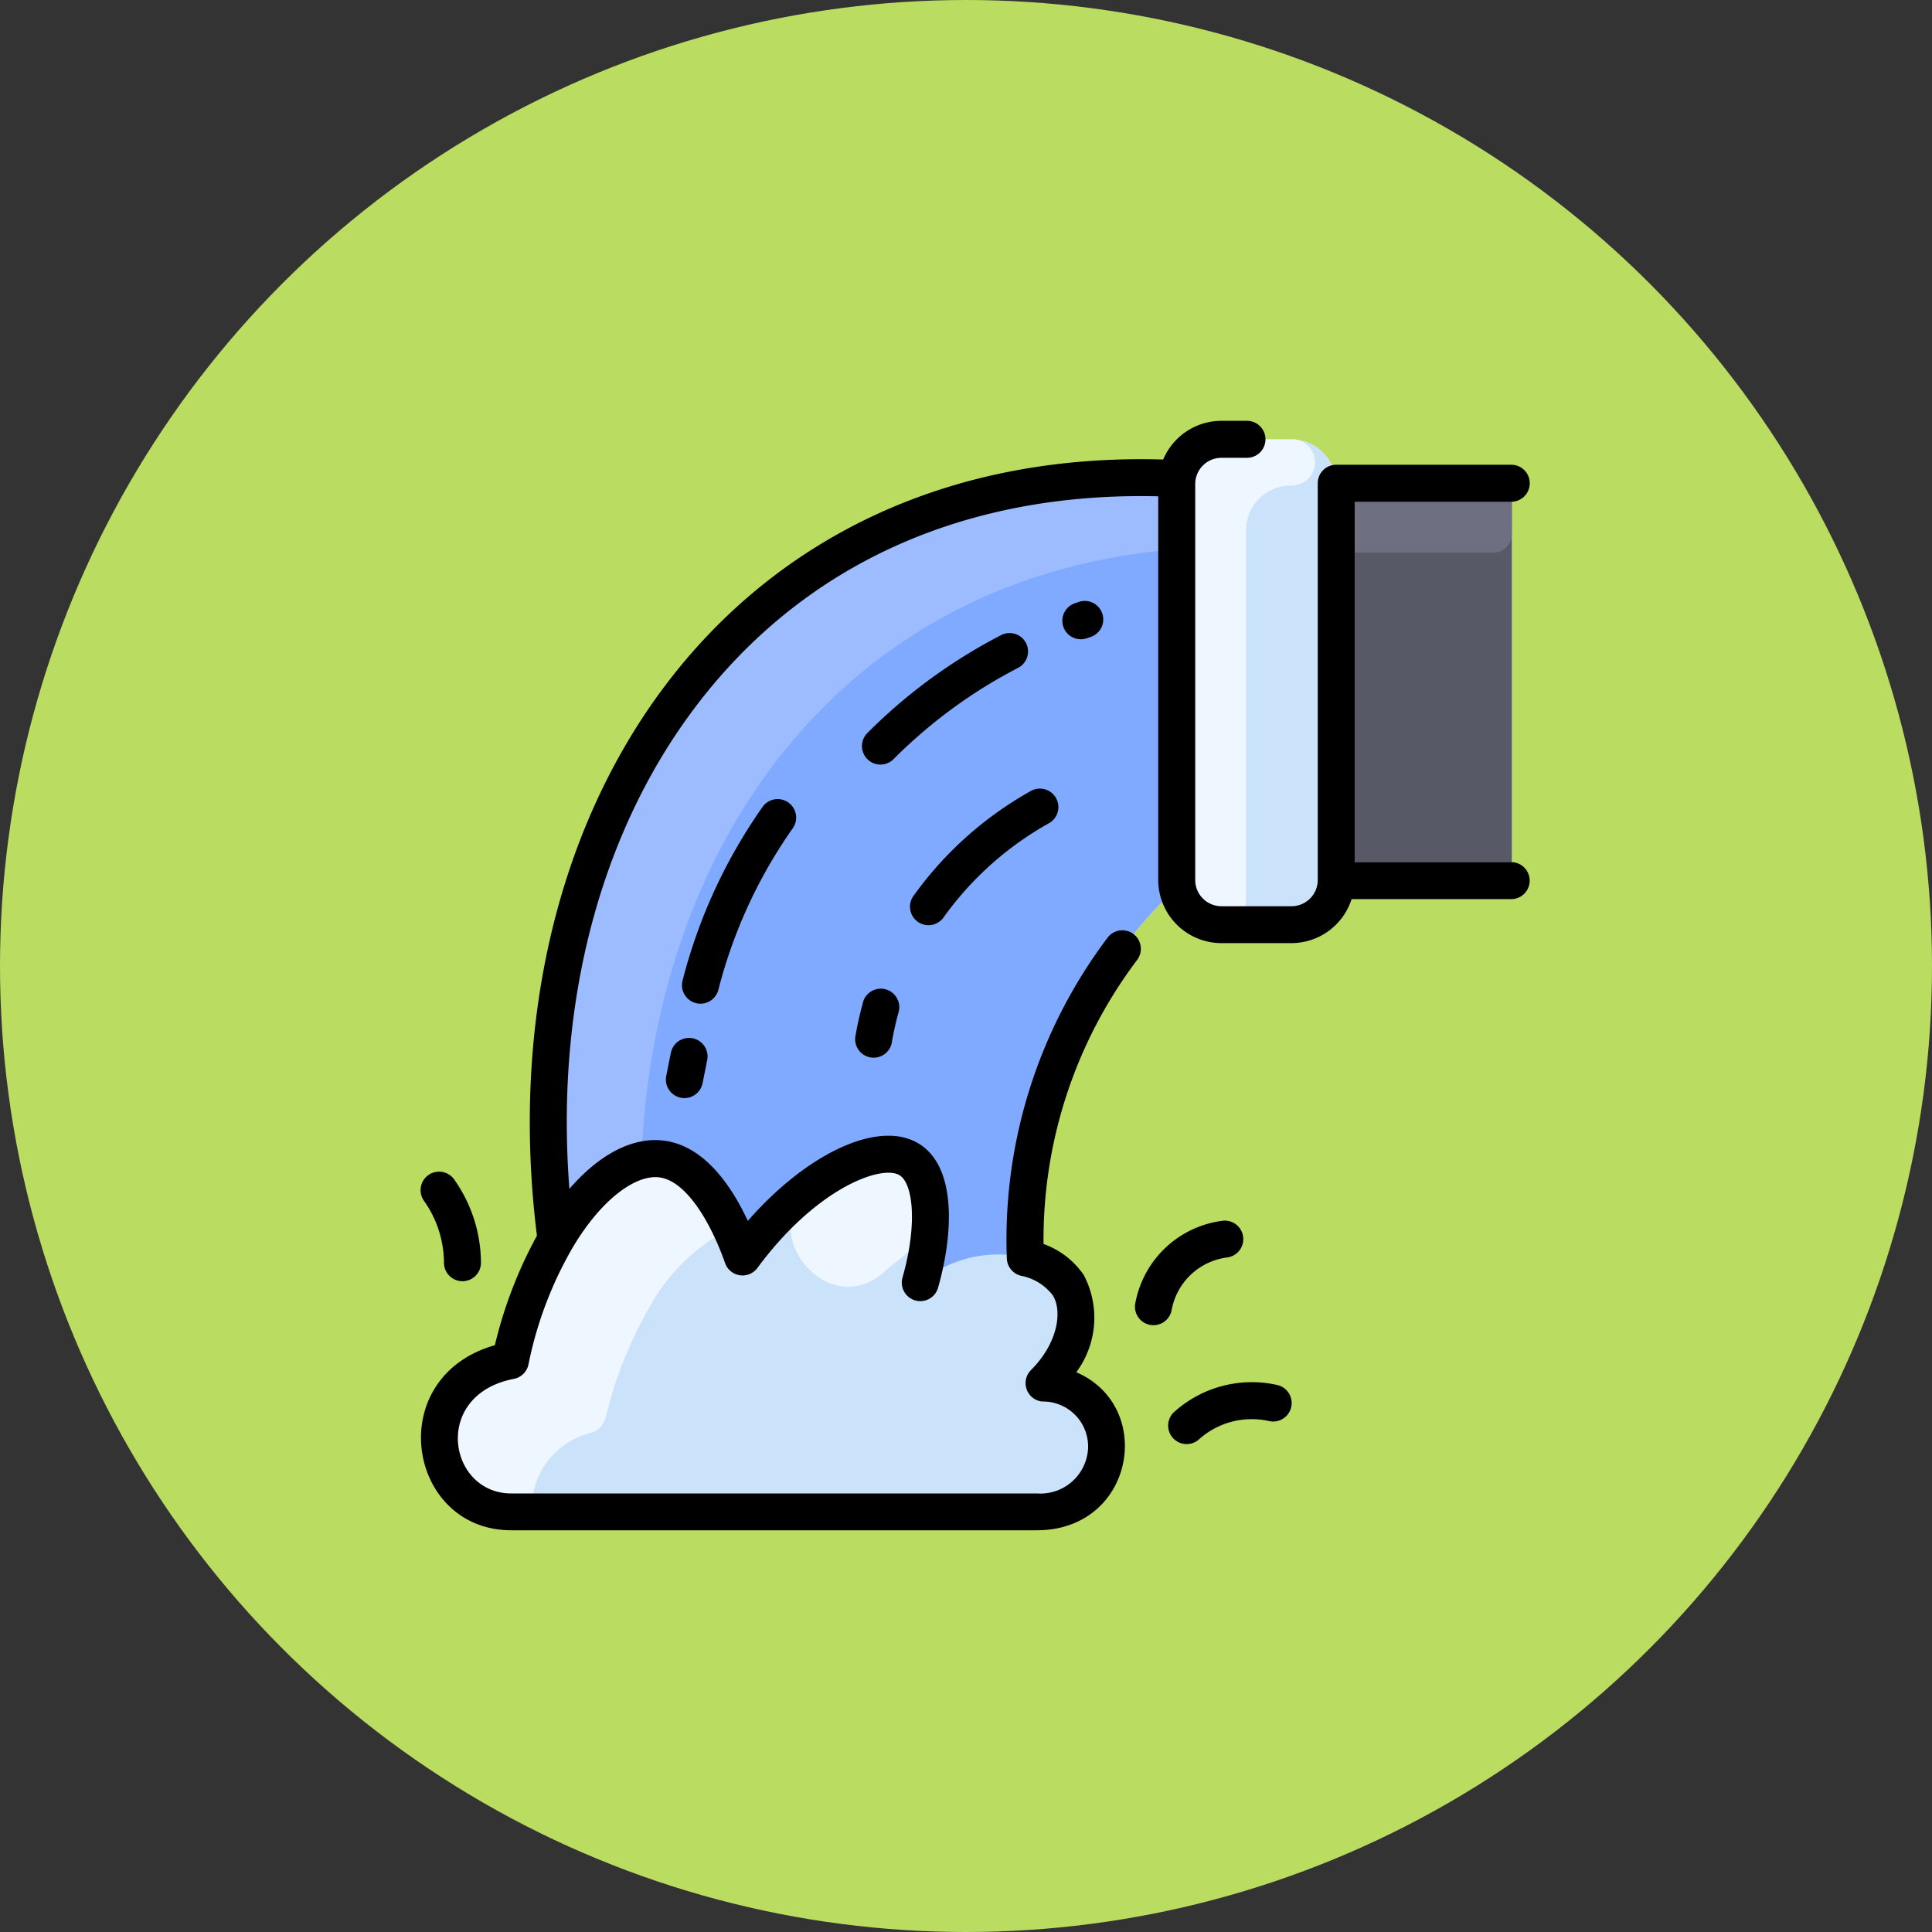 <svg xmlns="http://www.w3.org/2000/svg" width="101" height="101" viewBox="0 0 101 101">
  <rect x="0" y="0" width="101" height="101" fill="#333333" stroke="none"/>
  <g id="Grupo_959320" data-name="Grupo 959320" transform="translate(-1169.129 -1289)">
    <circle id="Elipse_5740" data-name="Elipse 5740" cx="50.5" cy="50.5" r="50.5" transform="translate(1169.129 1289)" fill="#badc61"/>
    <g id="agua" transform="translate(1191.131 1310.999)">
      <path id="Trazado_726076" data-name="Trazado 726076" d="M63.1,10.3H54.883A2.335,2.335,0,0,0,52.547,8H48.883a2.337,2.337,0,0,0-2.337,2.337v-.288C23.006,8.932,11.325,28.776,14.1,49.835a21.694,21.694,0,0,0-2.32,6.028.484.484,0,0,1-.357.362c-5.144,1.238-4.038,7.842.338,7.842H39.232A3.36,3.36,0,0,0,40.4,57.48a.483.483,0,0,1-.245-.765c1.191-1.534,1.459-3.35.714-4.506a3.663,3.663,0,0,0-2.24-1.429,25.44,25.44,0,0,1,7.915-19.357v-.384a2.337,2.337,0,0,0,2.337,2.337h3.664a2.335,2.335,0,0,0,2.336-2.3H63.1a.967.967,0,0,0,.967-.967V11.262A.967.967,0,0,0,63.1,10.3Z" transform="translate(-7.034 -7.032)" fill="#cbe3fa"/>
      <path id="Trazado_726077" data-name="Trazado 726077" d="M88,46a25.44,25.44,0,0,0-7.915,19.357,6.339,6.339,0,0,0-4.5.637.484.484,0,0,1-.7-.528c.487-2.442.262-4.6-.912-5.268-1.548-.883-5.07.624-8.148,4.447A.483.483,0,0,1,65,64.533c-.61-1.485-1.944-4.1-3.954-4.33-1.707-.2-3.8,1.33-5.494,4.213C52.774,43.358,64.455,23.513,88,24.631Z" transform="translate(-48.484 -21.614)" fill="#80aaff"/>
      <path id="Trazado_726078" data-name="Trazado 726078" d="M395.929,27h8.217a.967.967,0,0,1,.967.967v18.85a.967.967,0,0,1-.967.967c-8.85,0-8.217.02-8.217-.041C395.929,26.754,395.916,27,395.929,27Z" transform="translate(-348.079 -23.736)" fill="#585966"/>
      <path id="Trazado_726079" data-name="Trazado 726079" d="M165.791,322.709q-.468.353-.943.775c-2.964,2.646-6.884-2.239-3.675-4.56,2.048-1.481,3.932-1.94,4.955-1.357C167.444,318.318,167.795,321.2,165.791,322.709Z" transform="translate(-140.644 -278.979)" fill="#eef7ff"/>
      <path id="Trazado_726080" data-name="Trazado 726080" d="M22.693,321.818a1.152,1.152,0,0,1-.413,1.578,10.115,10.115,0,0,0-3.348,3.668,21.416,21.416,0,0,0-2.229,5.651,1.151,1.151,0,0,1-.778.828,4.067,4.067,0,0,0-3.027,3.173,1.157,1.157,0,0,1-1.138.955c-4.376,0-5.481-6.6-.338-7.842a.484.484,0,0,0,.357-.362,21.692,21.692,0,0,1,2.32-6.028c1.693-2.883,3.787-4.412,5.494-4.213C20.93,319.381,21.968,320.59,22.693,321.818Z" transform="translate(-7.033 -280.637)" fill="#eef7ff"/>
      <path id="Trazado_726081" data-name="Trazado 726081" d="M87.995,24.632v2.817a.969.969,0,0,1-.87.961c-16.8,1.779-26.243,15.321-27.084,31.226a.961.961,0,0,1-.59.833,9.184,9.184,0,0,0-3.9,3.948c-2.774-21.059,8.907-40.9,32.447-39.785Z" transform="translate(-48.483 -21.615)" fill="#9cbcff"/>
      <path id="Trazado_726082" data-name="Trazado 726082" d="M333.031,10.417a2.338,2.338,0,0,0-2.405,2.337V32.087a1.288,1.288,0,0,1-1.288,1.288A2.337,2.337,0,0,1,327,31.038v-20.7A2.337,2.337,0,0,1,329.338,8s3.75,0,3.793,0a1.209,1.209,0,0,1-.1,2.413Z" transform="translate(-287.489 -7.032)" fill="#eef7ff"/>
      <path id="Trazado_726083" data-name="Trazado 726083" d="M405.175,27.967v1.692a.967.967,0,0,1-.967.967h-7.25a.967.967,0,0,1-.967-.967c0-2.79,0-2.638,0-2.658h8.218A.967.967,0,0,1,405.175,27.967Z" transform="translate(-348.143 -23.737)" fill="#6e6f80"/>
      <g id="Grupo_959205" data-name="Grupo 959205" transform="translate(0 0.001)">
        <path id="Trazado_726084" data-name="Trazado 726084" d="M57.081,23.08H48.865V4.23h8.217a.967.967,0,0,0,0-1.933H47.9a.965.965,0,0,0-.966.987c0,.067,0-1.395,0,20.721a1.372,1.372,0,0,1-1.371,1.371H41.9a1.372,1.372,0,0,1-1.371-1.371V3.3A1.372,1.372,0,0,1,41.9,1.934h1.366a.967.967,0,0,0,0-1.933H41.9a3.309,3.309,0,0,0-3.046,2.023C15.827,1.353,3.38,20.666,6.116,42.6a23.029,23.029,0,0,0-2.2,5.725C-1.984,50.007-.664,58,4.774,58H32.246c5.1,0,6.222-6.471,2.066-8.262a4.78,4.78,0,0,0,.388-5.085,4.29,4.29,0,0,0-2.1-1.619A24.263,24.263,0,0,1,37.48,28.2a.967.967,0,1,0-1.549-1.157,26.2,26.2,0,0,0-5.25,16.755.967.967,0,0,0,.753.9,2.724,2.724,0,0,1,1.64,1.009c.537.836.261,2.529-1.13,3.916a.967.967,0,0,0,.583,1.646,2.355,2.355,0,0,1,2.4,2.461,2.494,2.494,0,0,1-2.675,2.344H4.774c-3.306,0-4.169-5.159.135-5.989a.966.966,0,0,0,.761-.74A20.065,20.065,0,0,1,7.989,43.21c1.534-2.576,3.317-3.8,4.506-3.661,1.449.169,2.735,2.427,3.456,4.483a.967.967,0,0,0,1.69.255c3.1-4.2,6.475-5.394,7.413-4.858.713.407.975,2.515.179,5.339a.967.967,0,1,0,1.861.524c.812-2.884.955-6.38-1.082-7.543-2.1-1.2-5.807.571-8.871,4.077-.87-1.866-2.3-3.95-4.421-4.2-1.6-.187-3.333.707-4.908,2.526-.83-10.724,2.155-20.572,8.358-27.316,5.559-6.044,13.3-9.107,22.425-8.889V24.005a3.308,3.308,0,0,0,3.3,3.3h3.663a3.309,3.309,0,0,0,3.146-2.3h8.374a.967.967,0,0,0,0-1.933Z" transform="translate(-0.048 -0.001)"/>
        <path id="Trazado_726085" data-name="Trazado 726085" d="M278.588,78.049l-.152.052a.967.967,0,1,0,.631,1.827l.141-.048a.967.967,0,1,0-.62-1.831Z" transform="translate(-244.219 -68.573)"/>
        <path id="Trazado_726086" data-name="Trazado 726086" d="M199.242,92.3a.967.967,0,0,0-1.3-.412,28.067,28.067,0,0,0-7.013,5.14.967.967,0,0,0,1.373,1.361A26.131,26.131,0,0,1,198.83,93.6.967.967,0,0,0,199.242,92.3Z" transform="translate(-167.608 -80.686)"/>
        <path id="Trazado_726087" data-name="Trazado 726087" d="M114.9,173.525a25.753,25.753,0,0,1,3.892-8.437.967.967,0,0,0-1.58-1.115,27.68,27.68,0,0,0-4.184,9.068.967.967,0,1,0,1.872.484Z" transform="translate(-99.342 -143.8)"/>
        <path id="Trazado_726088" data-name="Trazado 726088" d="M212,165.975a.967.967,0,0,0,1.347-.231,16.9,16.9,0,0,1,5.532-4.936.967.967,0,0,0-.944-1.687,18.846,18.846,0,0,0-6.167,5.507A.967.967,0,0,0,212,165.975Z" transform="translate(-186.021 -139.785)"/>
        <path id="Trazado_726089" data-name="Trazado 726089" d="M188.408,246.134c-.158.566-.29,1.148-.393,1.731a.967.967,0,1,0,1.9.337c.092-.521.211-1.042.352-1.549a.967.967,0,0,0-1.862-.519Z" transform="translate(-165.284 -215.771)"/>
        <path id="Trazado_726090" data-name="Trazado 726090" d="M106.26,267.776l-.242,1.208a.967.967,0,1,0,1.9.379l.242-1.208a.967.967,0,0,0-1.9-.379Z" transform="translate(-93.191 -234.737)"/>
        <path id="Trazado_726091" data-name="Trazado 726091" d="M313.829,347.927a.967.967,0,0,0-.236-1.919,5.318,5.318,0,0,0-4.573,4.262.967.967,0,1,0,1.891.4A3.384,3.384,0,0,1,313.829,347.927Z" transform="translate(-271.661 -304.192)"/>
        <path id="Trazado_726092" data-name="Trazado 726092" d="M1.208,329.725a.967.967,0,1,0,1.933-.026,7.589,7.589,0,0,0-1.385-4.29.967.967,0,1,0-1.581,1.113A5.656,5.656,0,0,1,1.208,329.725Z" transform="translate(0 -285.729)"/>
        <path id="Trazado_726093" data-name="Trazado 726093" d="M328.767,416.074a6.066,6.066,0,0,0-5.46,1.436.967.967,0,0,0,1.3,1.428,4.132,4.132,0,0,1,3.724-.98.967.967,0,0,0,.433-1.884Z" transform="translate(-283.963 -365.662)"/>
      </g>
    </g>
  </g>
</svg>
